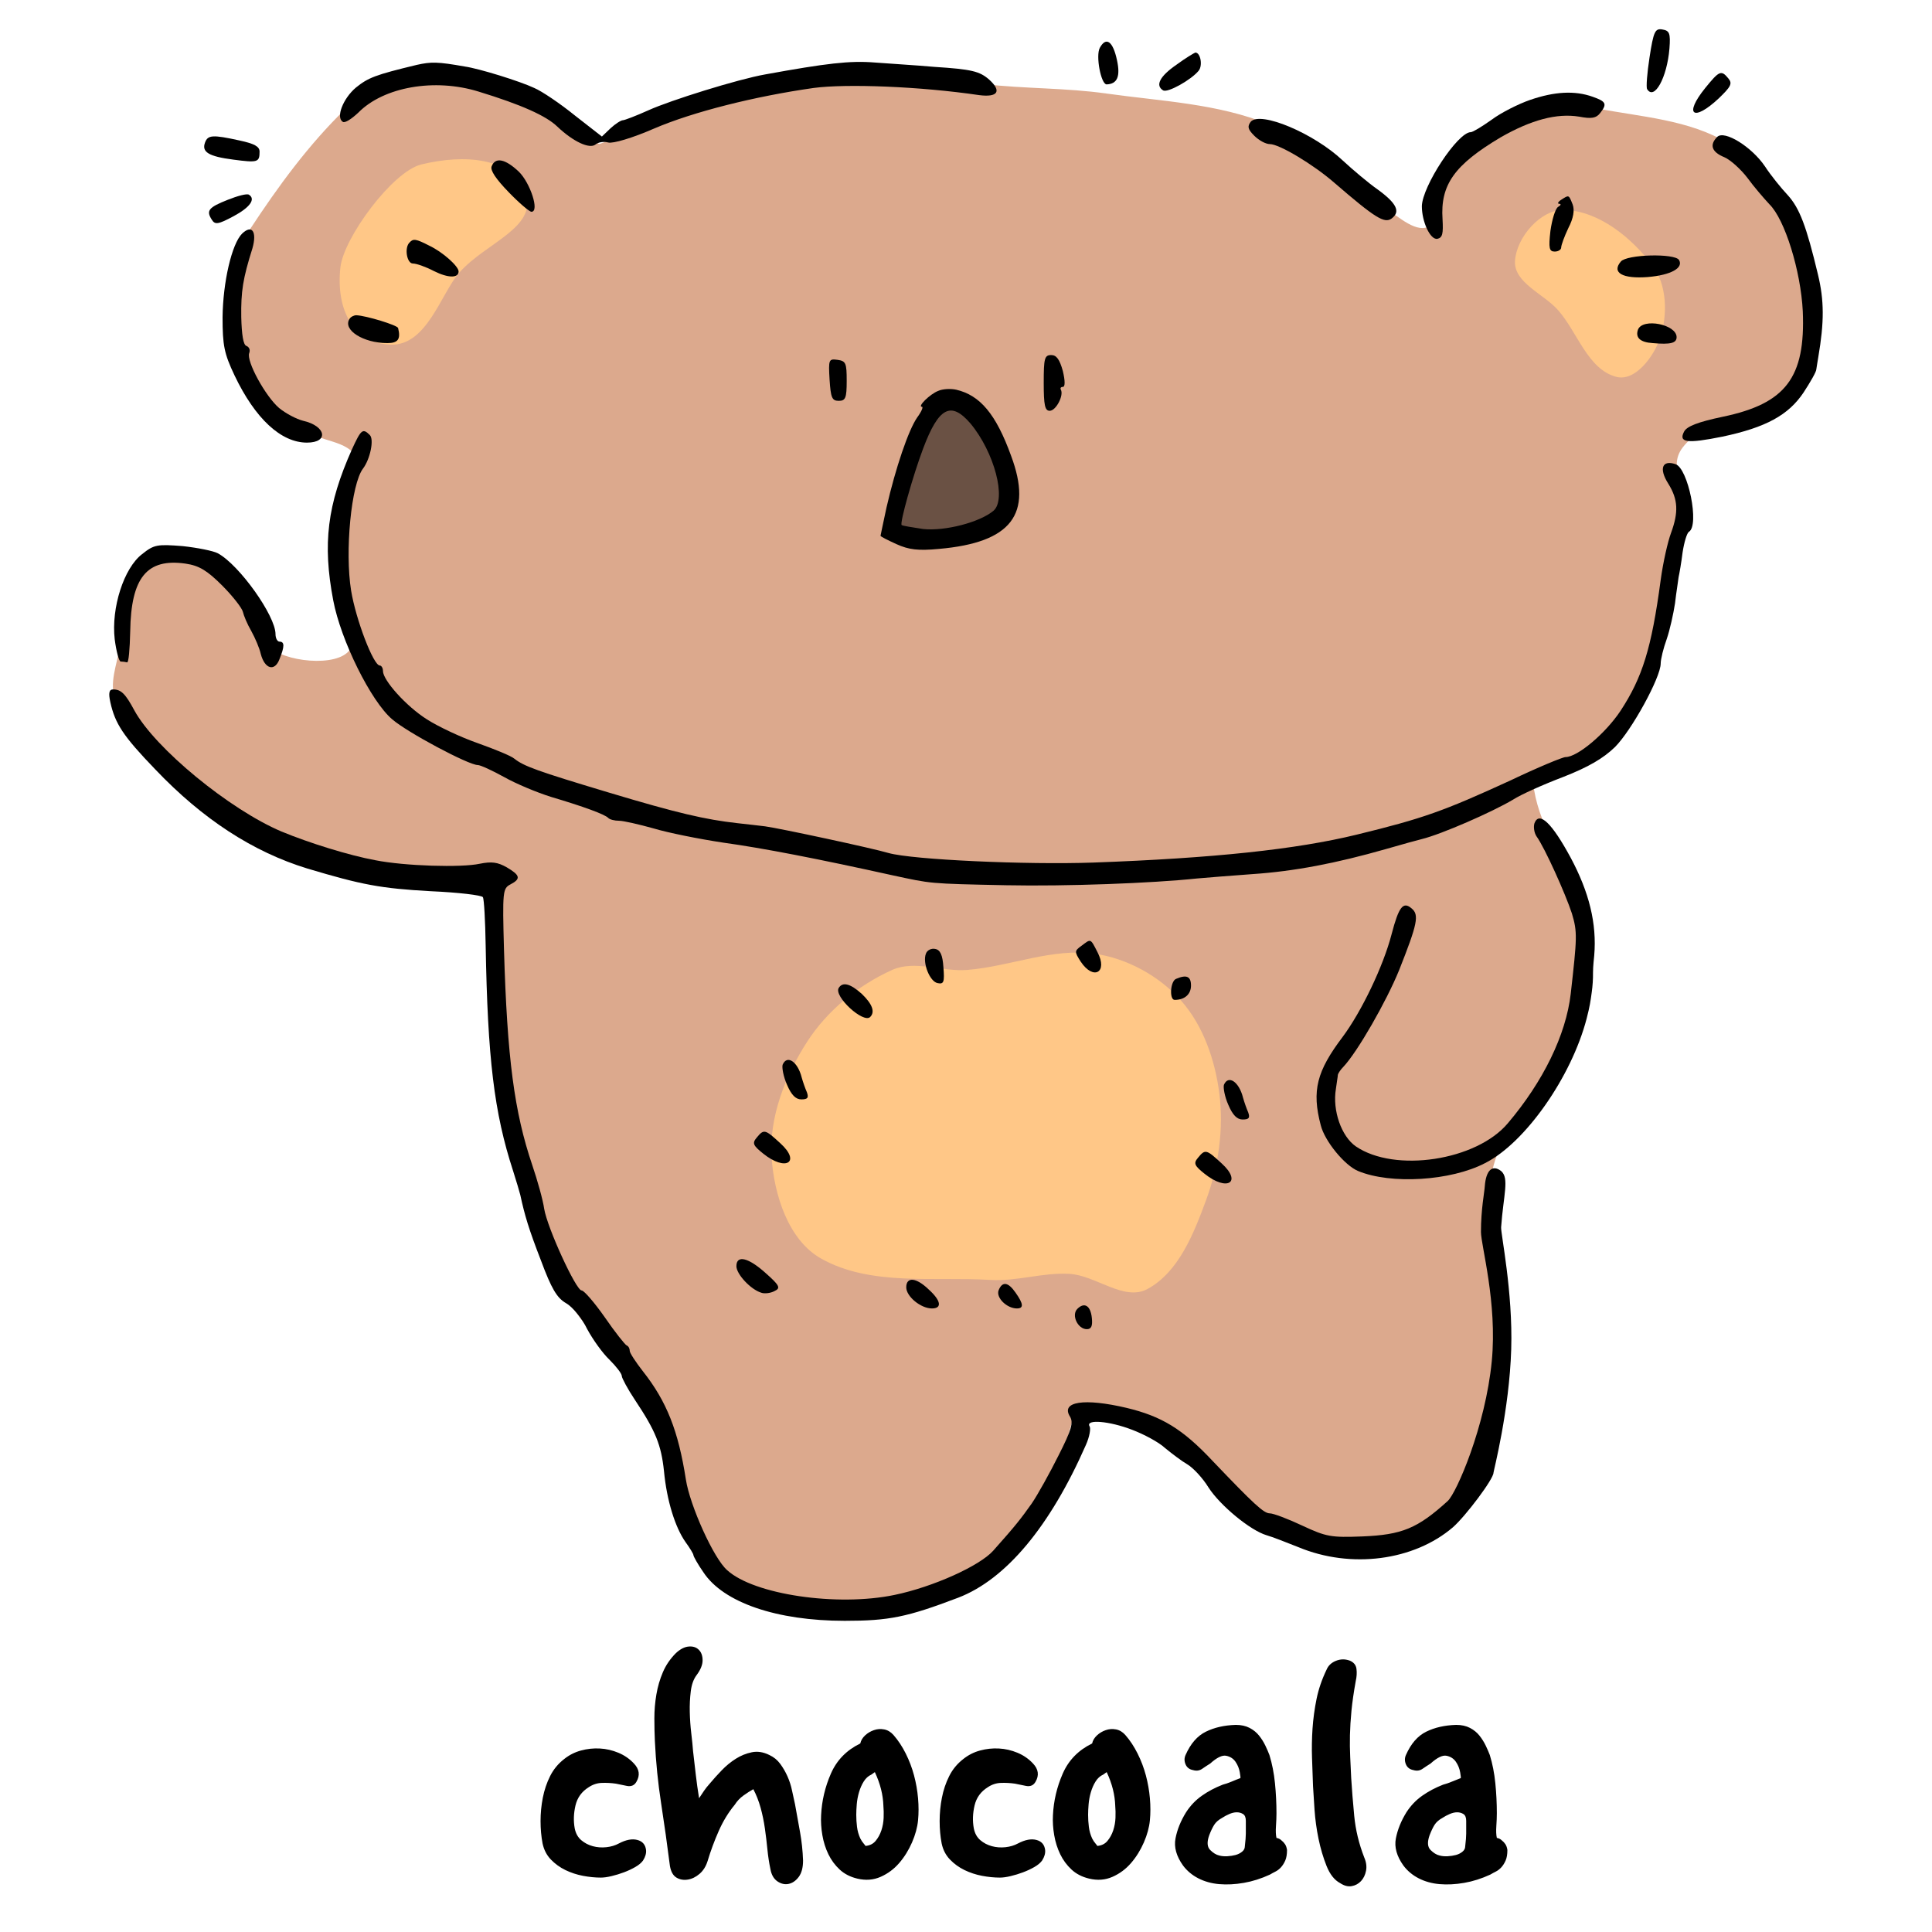 <?xml version="1.0"?>
<svg version="1.1" xmlns="http://www.w3.org/2000/svg" xmlns:xlink="http://www.w3.org/1999/xlink" width="100" height="100">
    <desc iVinci="yes" version="4.6" gridStep="20" showGrid="no" snapToGrid="no" codePlatform="0"/>
    <g id="Layer1" name="Layer 2" opacity="1">
        <g id="Shape1">
            <desc shapeID="1" type="0" basicInfo-basicType="0" basicInfo-roundedRectRadius="12" basicInfo-polygonSides="6" basicInfo-starPoints="5" bounding="rect(-214.149,-193.332,428.298,386.663)" text="" font-familyName="Helvetica" font-pixelSize="20" font-bold="0" font-underline="0" font-alignment="1" strokeStyle="0" markerStart="0" markerEnd="0" shadowEnabled="0" shadowOffsetX="0" shadowOffsetY="2" shadowBlur="4" shadowOpacity="160" blurEnabled="0" blurRadius="4" transform="matrix(0.206,0,0,0.206,49.963,43.346)" pers-center="0,0" pers-size="0,0" pers-start="0,0" pers-end="0,0" locked="0" mesh="" flag=""/>
            <path id="shapePath1" d="M5.992,36.263 C5.613,35.407 6.061,34.388 6.204,33.463 C6.415,32.092 6.235,30.51 7.052,29.39 C7.576,28.672 8.752,28.716 9.64,28.753 C10.507,28.79 11.509,28.967 12.101,29.602 C13.157,30.736 12.923,32.94 14.264,33.717 C15.425,34.39 18.252,34.508 18.252,33.166 C18.252,32.683 17.606,28.507 17.658,26.166 C17.677,25.303 18.843,24.48 18.464,23.705 C18.014,22.785 16.574,22.871 15.749,22.263 C14.55,21.379 13.074,20.608 12.437,19.262 C11.754,17.817 11.96,16.076 12.069,14.482 C12.132,13.564 12.437,12.632 12.942,11.863 C14.39,9.656 15.967,7.497 17.86,5.658 C18.671,4.871 19.792,4.398 20.893,4.142 C22.087,3.864 23.405,3.715 24.569,4.096 C26.868,4.848 30.082,6.808 31.003,7.451 C31.003,7.541 36.118,5.268 38.797,4.561 C41.112,3.95 43.51,3.557 45.904,3.516 C47.599,3.487 49.236,4.156 50.92,4.352 C53.026,4.597 55.162,4.543 57.261,4.84 C60.093,5.24 63.045,5.356 65.691,6.442 C67.969,7.377 69.595,9.457 71.683,10.762 C72.4,11.21 73.362,12.155 74.052,11.668 C75.036,10.973 74.421,9.14 75.237,8.254 C76.415,6.973 78.057,6.124 79.696,5.536 C80.614,5.207 81.664,5.421 82.622,5.606 C84.934,6.052 87.44,6.191 89.45,7.418 C91.197,8.484 92.576,10.263 93.352,12.155 C94.131,14.054 94.234,16.261 93.91,18.287 C93.719,19.476 92.923,20.665 91.889,21.283 C90.167,22.313 88.313,21.57 87.093,23.164 C86.236,24.284 87.441,25.522 87.569,26.927 C87.621,27.491 86.745,27.774 86.594,28.32 C86.014,30.414 86.151,32.688 85.409,34.73 C84.804,36.396 83.954,38.09 82.622,39.259 C81.545,40.204 79.269,40.104 79.403,40.882 C79.765,42.981 80.948,44.331 81.577,46.366 C82.065,47.944 82.158,49.689 81.856,51.313 C81.469,53.395 80.522,55.35 79.556,57.235 C79.021,58.281 77.756,58.903 77.397,60.022 C76.906,61.55 77.013,63.228 77.118,64.83 C77.223,66.434 78.074,67.96 78.024,69.568 C77.956,71.721 77.557,73.903 76.769,75.908 C76.248,77.235 75.403,78.571 74.192,79.322 C72.922,80.109 71.292,80.334 69.802,80.228 C67.94,80.095 66.065,79.538 64.437,78.625 C63.119,77.886 62.39,76.391 61.232,75.42 C60.22,74.572 59.173,73.705 57.957,73.191 C57.294,72.91 56.26,72.569 55.797,73.121 C54.934,74.154 55.449,75.871 54.752,77.023 C53.62,78.895 52.295,80.811 50.442,81.975 C48.877,82.957 46.864,82.986 45.022,83.133 C43.382,83.264 41.718,83.087 40.099,82.802 C38.952,82.6 37.579,82.54 36.789,81.685 C35.743,80.552 35.569,78.848 35.092,77.382 C34.657,76.043 34.752,74.512 34.058,73.286 C32.646,70.792 30.166,68.983 28.886,66.418 C27.583,63.807 26.954,60.884 26.437,58.012 C25.861,54.81 25.801,51.535 25.623,48.287 C25.572,47.344 26.622,45.823 25.752,45.459 C23.284,44.426 20.296,45.778 17.74,44.988 C14.663,44.037 11.844,42.281 9.258,40.361 C7.855,39.319 6.699,37.86 5.992,36.263 Z" style="stroke:none;fill-rule:evenodd;fill:#dca98d;fill-opacity:1;"/>
        </g>
        <g id="Shape2">
            <desc shapeID="2" type="0" basicInfo-basicType="0" basicInfo-roundedRectRadius="12" basicInfo-polygonSides="6" basicInfo-starPoints="5" bounding="rect(-15.739,-18.084,31.478,36.168)" text="" font-familyName="Helvetica" font-pixelSize="20" font-bold="0" font-underline="0" font-alignment="1" strokeStyle="0" markerStart="0" markerEnd="0" shadowEnabled="0" shadowOffsetX="0" shadowOffsetY="2" shadowBlur="4" shadowOpacity="160" blurEnabled="0" blurRadius="4" transform="matrix(0.206,0,0,0.206,49.31,24.332)" pers-center="0,0" pers-size="0,0" pers-start="0,0" pers-end="0,0" locked="0" mesh="" flag=""/>
            <path id="shapePath2" d="M46.068,27.426 C46.068,27.426 46.514,25.01 46.514,25.01 C46.514,25.01 48.186,20.959 48.186,20.959 C48.186,20.959 49.58,20.606 49.58,20.606 C49.58,20.606 51.141,21.944 51.141,21.944 C51.141,21.944 52.553,25.698 52.553,25.698 C52.553,25.698 51.624,27.407 51.624,27.407 C51.624,27.407 48.372,28.058 48.372,28.058 C48.372,28.058 46.068,27.426 46.068,27.426 Z" style="stroke:none;fill-rule:evenodd;fill:#6a5144;fill-opacity:1;"/>
        </g>
        <g id="Shape3">
            <desc shapeID="3" type="0" basicInfo-basicType="0" basicInfo-roundedRectRadius="12" basicInfo-polygonSides="6" basicInfo-starPoints="5" bounding="rect(-23.576,-23.298,47.151,46.595)" text="" font-familyName="Helvetica" font-pixelSize="20" font-bold="0" font-underline="0" font-alignment="1" strokeStyle="0" markerStart="0" markerEnd="0" shadowEnabled="0" shadowOffsetX="0" shadowOffsetY="2" shadowBlur="4" shadowOpacity="160" blurEnabled="0" blurRadius="4" transform="matrix(0.206,0,0,0.206,22.438,13.041)" pers-center="0,0" pers-size="0,0" pers-start="0,0" pers-end="0,0" locked="0" mesh="" flag=""/>
            <path id="shapePath3" d="M20.226,17.84 C22.109,17.896 22.83,15.168 23.788,14.094 C25.156,12.56 27.823,11.773 27.203,10.018 C26.533,8.123 24.011,7.972 21.805,8.513 C20.311,8.879 17.789,12.308 17.619,13.837 C17.375,16.035 18.298,17.782 20.226,17.84 Z" style="stroke:none;fill-rule:evenodd;fill:#ffc787;fill-opacity:1;"/>
        </g>
        <g id="Shape4">
            <desc shapeID="4" type="0" basicInfo-basicType="0" basicInfo-roundedRectRadius="12" basicInfo-polygonSides="6" basicInfo-starPoints="5" bounding="rect(-18.844,-21.052,37.689,42.105)" text="" font-familyName="Helvetica" font-pixelSize="20" font-bold="0" font-underline="0" font-alignment="1" strokeStyle="0" markerStart="0" markerEnd="0" shadowEnabled="0" shadowOffsetX="0" shadowOffsetY="2" shadowBlur="4" shadowOpacity="160" blurEnabled="0" blurRadius="4" transform="matrix(0.206,0,0,0.206,82.296,15.201)" pers-center="0,0" pers-size="0,0" pers-start="0,0" pers-end="0,0" locked="0" mesh="" flag=""/>
            <path id="shapePath4" d="M80.656,16.065 C79.91,15.211 78.346,14.637 78.416,13.505 C78.491,12.281 79.751,10.823 80.976,10.865 C82.773,10.925 84.456,12.308 85.536,13.745 C86.285,14.742 86.323,16.279 85.936,17.465 C85.62,18.435 84.642,19.767 83.656,19.505 C82.185,19.115 81.657,17.211 80.656,16.065 Z" style="stroke:none;fill-rule:evenodd;fill:#ffc787;fill-opacity:1;"/>
        </g>
        <g id="Shape5">
            <desc shapeID="5" type="0" basicInfo-basicType="0" basicInfo-roundedRectRadius="12" basicInfo-polygonSides="6" basicInfo-starPoints="5" bounding="rect(-56.478,-42.697,112.956,85.394)" text="" font-familyName="Helvetica" font-pixelSize="20" font-bold="0" font-underline="0" font-alignment="1" strokeStyle="0" markerStart="0" markerEnd="0" shadowEnabled="0" shadowOffsetX="0" shadowOffsetY="2" shadowBlur="4" shadowOpacity="160" blurEnabled="0" blurRadius="4" transform="matrix(0.206,0,0,0.206,51.559,58.1)" pers-center="0,0" pers-size="0,0" pers-start="0,0" pers-end="0,0" locked="0" mesh="" flag=""/>
            <path id="shapePath5" d="M39.938,59.904 C39.801,57.824 40.645,55.68 41.773,53.927 C42.813,52.31 44.424,50.992 46.177,50.204 C47.357,49.674 48.768,50.307 50.057,50.204 C52.27,50.027 54.466,49.053 56.664,49.365 C58.336,49.603 59.997,50.516 61.12,51.777 C62.278,53.076 62.894,54.875 63.113,56.601 C63.346,58.435 63.07,60.371 62.431,62.106 C61.795,63.835 61.011,65.844 59.39,66.72 C58.184,67.373 56.722,66.013 55.353,65.934 C53.988,65.855 52.628,66.332 51.263,66.249 C48.327,66.069 45.073,66.585 42.507,65.147 C40.809,64.196 40.065,61.846 39.938,59.904 Z" style="stroke:none;fill-rule:evenodd;fill:#ffc787;fill-opacity:1;"/>
        </g>
        <g id="Shape6">
            <desc shapeID="6" type="0" basicInfo-basicType="0" basicInfo-roundedRectRadius="12" basicInfo-polygonSides="6" basicInfo-starPoints="5" bounding="rect(-2.909,-7.908,5.819,15.815)" text="" font-familyName="" font-pixelSize="20" font-bold="0" font-underline="0" font-alignment="1" strokeStyle="0" markerStart="0" markerEnd="0" shadowEnabled="0" shadowOffsetX="0" shadowOffsetY="2" shadowBlur="4" shadowOpacity="160" blurEnabled="0" blurRadius="4" transform="matrix(0.206,0,0,0.206,85.831,3.143)" pers-center="0,0" pers-size="0,0" pers-start="0,0" pers-end="0,0" locked="0" mesh="" flag=""/>
            <path id="shapePath6" d="M85.38,2.967 C85.256,3.77 85.194,4.533 85.256,4.615 C85.627,5.213 86.286,4.018 86.41,2.514 C86.472,1.71 86.41,1.587 86.039,1.525 C85.668,1.463 85.586,1.628 85.38,2.967 Z" style="stroke:none;fill-rule:nonzero;fill:#000000;fill-opacity:1;"/>
        </g>
        <g id="Shape7">
            <desc shapeID="7" type="0" basicInfo-basicType="0" basicInfo-roundedRectRadius="12" basicInfo-polygonSides="6" basicInfo-starPoints="5" bounding="rect(-2.525,-5.368,5.049,10.736)" text="" font-familyName="" font-pixelSize="20" font-bold="0" font-underline="0" font-alignment="1" strokeStyle="0" markerStart="0" markerEnd="0" shadowEnabled="0" shadowOffsetX="0" shadowOffsetY="2" shadowBlur="4" shadowOpacity="160" blurEnabled="0" blurRadius="4" transform="matrix(0.206,0,0,0.206,57.366,3.262)" pers-center="0,0" pers-size="0,0" pers-start="0,0" pers-end="0,0" locked="0" mesh="" flag=""/>
            <path id="shapePath7" d="M56.928,2.472 C56.701,2.884 56.989,4.368 57.278,4.368 C57.834,4.347 57.999,3.956 57.814,3.111 C57.608,2.143 57.257,1.875 56.928,2.472 Z" style="stroke:none;fill-rule:nonzero;fill:#000000;fill-opacity:1;"/>
        </g>
        <g id="Shape8">
            <desc shapeID="8" type="0" basicInfo-basicType="0" basicInfo-roundedRectRadius="12" basicInfo-polygonSides="6" basicInfo-starPoints="5" bounding="rect(-5.221,-4.798,10.441,9.596)" text="" font-familyName="" font-pixelSize="20" font-bold="0" font-underline="0" font-alignment="1" strokeStyle="0" markerStart="0" markerEnd="0" shadowEnabled="0" shadowOffsetX="0" shadowOffsetY="2" shadowBlur="4" shadowOpacity="160" blurEnabled="0" blurRadius="4" transform="matrix(0.206,0,0,0.206,61.08,3.708)" pers-center="0,0" pers-size="0,0" pers-start="0,0" pers-end="0,0" locked="0" mesh="" flag=""/>
            <path id="shapePath8" d="M60.883,3.358 C60.018,3.956 59.791,4.43 60.203,4.677 C60.43,4.821 61.646,4.141 62.037,3.667 C62.264,3.4 62.14,2.72 61.872,2.72 C61.81,2.74 61.357,3.008 60.883,3.358 Z" style="stroke:none;fill-rule:nonzero;fill:#000000;fill-opacity:1;"/>
        </g>
        <g id="Shape9">
            <desc shapeID="9" type="0" basicInfo-basicType="0" basicInfo-roundedRectRadius="12" basicInfo-polygonSides="6" basicInfo-starPoints="5" bounding="rect(-82.477,-10.553,164.953,21.107)" text="" font-familyName="" font-pixelSize="20" font-bold="0" font-underline="0" font-alignment="1" strokeStyle="0" markerStart="0" markerEnd="0" shadowEnabled="0" shadowOffsetX="0" shadowOffsetY="2" shadowBlur="4" shadowOpacity="160" blurEnabled="0" blurRadius="4" transform="matrix(0.206,0,0,0.206,34.591,5.378)" pers-center="0,0" pers-size="0,0" pers-start="0,0" pers-end="0,0" locked="0" mesh="" flag=""/>
            <path id="shapePath9" d="M21.574,3.358 C19.431,3.873 19.06,4.018 18.422,4.533 C17.762,5.089 17.371,6.078 17.742,6.304 C17.845,6.387 18.195,6.16 18.545,5.831 C19.864,4.491 22.501,4.038 24.767,4.739 C26.992,5.419 28.27,5.995 28.846,6.552 C29.671,7.335 30.515,7.726 30.824,7.479 C30.968,7.355 31.257,7.314 31.484,7.376 C31.731,7.438 32.72,7.149 33.853,6.655 C35.872,5.789 39.065,4.986 42.114,4.553 C43.804,4.327 47.615,4.471 50.685,4.924 C51.653,5.048 51.859,4.718 51.2,4.121 C50.706,3.688 50.294,3.585 48.357,3.461 C47.45,3.379 46.07,3.297 45.267,3.235 C43.989,3.132 42.774,3.276 39.601,3.853 C38.2,4.1 34.698,5.192 33.565,5.707 C32.926,5.995 32.328,6.222 32.246,6.222 C32.143,6.222 31.855,6.407 31.607,6.634 L31.154,7.067 L29.753,5.975 C28.991,5.357 28.043,4.718 27.652,4.553 C26.91,4.203 24.788,3.544 24.046,3.441 C22.645,3.193 22.316,3.193 21.574,3.358 Z" style="stroke:none;fill-rule:nonzero;fill:#000000;fill-opacity:1;"/>
        </g>
        <g id="Shape10">
            <desc shapeID="10" type="0" basicInfo-basicType="0" basicInfo-roundedRectRadius="12" basicInfo-polygonSides="6" basicInfo-starPoints="5" bounding="rect(-4.682,-4.992,9.365,9.984)" text="" font-familyName="" font-pixelSize="20" font-bold="0" font-underline="0" font-alignment="1" strokeStyle="0" markerStart="0" markerEnd="0" shadowEnabled="0" shadowOffsetX="0" shadowOffsetY="2" shadowBlur="4" shadowOpacity="160" blurEnabled="0" blurRadius="4" transform="matrix(0.206,0,0,0.206,88.605,4.81)" pers-center="0,0" pers-size="0,0" pers-start="0,0" pers-end="0,0" locked="0" mesh="" flag=""/>
            <path id="shapePath10" d="M88.264,4.553 C87.131,5.954 87.646,6.325 88.965,5.089 C89.583,4.491 89.686,4.327 89.459,4.059 C89.088,3.606 88.985,3.667 88.264,4.553 Z" style="stroke:none;fill-rule:nonzero;fill:#000000;fill-opacity:1;"/>
        </g>
        <g id="Shape11">
            <desc shapeID="11" type="0" basicInfo-basicType="0" basicInfo-roundedRectRadius="12" basicInfo-polygonSides="6" basicInfo-starPoints="5" bounding="rect(-22.944,-18.366,45.889,36.732)" text="" font-familyName="" font-pixelSize="20" font-bold="0" font-underline="0" font-alignment="1" strokeStyle="0" markerStart="0" markerEnd="0" shadowEnabled="0" shadowOffsetX="0" shadowOffsetY="2" shadowBlur="4" shadowOpacity="160" blurEnabled="0" blurRadius="4" transform="matrix(0.206,0,0,0.206,78.322,8.581)" pers-center="0,0" pers-size="0,0" pers-start="0,0" pers-end="0,0" locked="0" mesh="" flag=""/>
            <path id="shapePath11" d="M79.199,5.171 C78.601,5.377 77.695,5.831 77.201,6.201 C76.706,6.552 76.232,6.84 76.129,6.84 C75.449,6.84 73.616,9.642 73.595,10.672 C73.595,11.476 74.028,12.423 74.398,12.362 C74.666,12.3 74.707,12.094 74.666,11.352 C74.543,9.56 75.284,8.53 77.674,7.108 C79.261,6.201 80.579,5.851 81.733,6.037 C82.372,6.16 82.619,6.119 82.825,5.851 C83.196,5.377 83.134,5.254 82.433,5.007 C81.506,4.677 80.456,4.739 79.199,5.171 Z" style="stroke:none;fill-rule:nonzero;fill:#000000;fill-opacity:1;"/>
        </g>
        <g id="Shape12">
            <desc shapeID="12" type="0" basicInfo-basicType="0" basicInfo-roundedRectRadius="12" basicInfo-polygonSides="6" basicInfo-starPoints="5" bounding="rect(-18.558,-12.723,37.115,25.447)" text="" font-familyName="" font-pixelSize="20" font-bold="0" font-underline="0" font-alignment="1" strokeStyle="0" markerStart="0" markerEnd="0" shadowEnabled="0" shadowOffsetX="0" shadowOffsetY="2" shadowBlur="4" shadowOpacity="160" blurEnabled="0" blurRadius="4" transform="matrix(0.206,0,0,0.206,68.449,8.776)" pers-center="0,0" pers-size="0,0" pers-start="0,0" pers-end="0,0" locked="0" mesh="" flag=""/>
            <path id="shapePath12" d="M64.736,6.304 C64.551,6.552 64.592,6.696 64.921,7.026 C65.169,7.273 65.519,7.458 65.725,7.458 C66.219,7.458 67.971,8.509 69.062,9.457 C71.185,11.29 71.658,11.579 72.029,11.311 C72.503,10.961 72.297,10.528 71.308,9.807 C70.834,9.477 70.031,8.797 69.495,8.303 C68.012,6.902 65.23,5.728 64.736,6.304 Z" style="stroke:none;fill-rule:nonzero;fill:#000000;fill-opacity:1;"/>
        </g>
        <g id="Shape13">
            <desc shapeID="13" type="0" basicInfo-basicType="0" basicInfo-roundedRectRadius="12" basicInfo-polygonSides="6" basicInfo-starPoints="5" bounding="rect(-17.623,-38.423,35.247,76.846)" text="" font-familyName="" font-pixelSize="20" font-bold="0" font-underline="0" font-alignment="1" strokeStyle="0" markerStart="0" markerEnd="0" shadowEnabled="0" shadowOffsetX="0" shadowOffsetY="2" shadowBlur="4" shadowOpacity="160" blurEnabled="0" blurRadius="4" transform="matrix(0.206,0,0,0.206,90.713,14.917)" pers-center="0,0" pers-size="0,0" pers-start="0,0" pers-end="0,0" locked="0" mesh="" flag=""/>
            <path id="shapePath13" d="M88.882,7.087 C88.47,7.499 88.594,7.87 89.253,8.138 C89.583,8.282 90.118,8.777 90.448,9.209 C90.778,9.663 91.293,10.26 91.581,10.569 C92.385,11.352 93.209,14.03 93.312,16.111 C93.456,19.552 92.426,20.891 89.171,21.571 C87.893,21.839 87.316,22.065 87.172,22.333 C86.863,22.91 87.316,22.972 89.15,22.601 C91.395,22.127 92.57,21.488 93.353,20.314 C93.703,19.779 94.012,19.243 94.012,19.119 C94.033,18.996 94.074,18.707 94.115,18.48 C94.424,16.668 94.424,15.555 94.094,14.195 C93.497,11.702 93.147,10.775 92.529,10.095 C92.199,9.745 91.663,9.086 91.354,8.612 C90.674,7.602 89.253,6.717 88.882,7.087 Z" style="stroke:none;fill-rule:nonzero;fill:#000000;fill-opacity:1;"/>
        </g>
        <g id="Shape14">
            <desc shapeID="14" type="0" basicInfo-basicType="0" basicInfo-roundedRectRadius="12" basicInfo-polygonSides="6" basicInfo-starPoints="5" bounding="rect(-6.959,-3.136,13.918,6.272)" text="" font-familyName="" font-pixelSize="20" font-bold="0" font-underline="0" font-alignment="1" strokeStyle="0" markerStart="0" markerEnd="0" shadowEnabled="0" shadowOffsetX="0" shadowOffsetY="2" shadowBlur="4" shadowOpacity="160" blurEnabled="0" blurRadius="4" transform="matrix(0.206,0,0,0.206,12.002,7.706)" pers-center="0,0" pers-size="0,0" pers-start="0,0" pers-end="0,0" locked="0" mesh="" flag=""/>
            <path id="shapePath14" d="M10.613,7.376 C10.428,7.87 10.799,8.097 12.076,8.262 C13.333,8.427 13.436,8.406 13.436,7.85 C13.436,7.582 13.168,7.438 12.406,7.273 C11.005,6.964 10.758,6.984 10.613,7.376 Z" style="stroke:none;fill-rule:nonzero;fill:#000000;fill-opacity:1;"/>
        </g>
        <g id="Shape15">
            <desc shapeID="15" type="0" basicInfo-basicType="0" basicInfo-roundedRectRadius="12" basicInfo-polygonSides="6" basicInfo-starPoints="5" bounding="rect(-5.43,-6.452,10.859,12.904)" text="" font-familyName="" font-pixelSize="20" font-bold="0" font-underline="0" font-alignment="1" strokeStyle="0" markerStart="0" markerEnd="0" shadowEnabled="0" shadowOffsetX="0" shadowOffsetY="2" shadowBlur="4" shadowOpacity="160" blurEnabled="0" blurRadius="4" transform="matrix(0.206,0,0,0.206,26.553,9.631)" pers-center="0,0" pers-size="0,0" pers-start="0,0" pers-end="0,0" locked="0" mesh="" flag=""/>
            <path id="shapePath15" d="M25.447,8.612 C25.365,8.818 25.674,9.271 26.333,9.951 C26.869,10.507 27.404,10.961 27.507,10.961 C27.94,10.961 27.445,9.457 26.848,8.88 C26.148,8.22 25.633,8.117 25.447,8.612 Z" style="stroke:none;fill-rule:nonzero;fill:#000000;fill-opacity:1;"/>
        </g>
        <g id="Shape16">
            <desc shapeID="16" type="0" basicInfo-basicType="0" basicInfo-roundedRectRadius="12" basicInfo-polygonSides="6" basicInfo-starPoints="5" bounding="rect(-5.378,-3.615,10.756,7.23)" text="" font-familyName="" font-pixelSize="20" font-bold="0" font-underline="0" font-alignment="1" strokeStyle="0" markerStart="0" markerEnd="0" shadowEnabled="0" shadowOffsetX="0" shadowOffsetY="2" shadowBlur="4" shadowOpacity="160" blurEnabled="0" blurRadius="4" transform="matrix(0.206,0,0,0.206,11.926,10.804)" pers-center="0,0" pers-size="0,0" pers-start="0,0" pers-end="0,0" locked="0" mesh="" flag=""/>
            <path id="shapePath16" d="M11.788,10.342 C10.799,10.734 10.655,10.899 10.964,11.373 C11.128,11.64 11.293,11.62 12.097,11.187 C12.941,10.734 13.25,10.301 12.88,10.075 C12.777,10.013 12.303,10.136 11.788,10.342 Z" style="stroke:none;fill-rule:nonzero;fill:#000000;fill-opacity:1;"/>
        </g>
        <g id="Shape17">
            <desc shapeID="17" type="0" basicInfo-basicType="0" basicInfo-roundedRectRadius="12" basicInfo-polygonSides="6" basicInfo-starPoints="5" bounding="rect(-3.039,-6.931,6.077,13.861)" text="" font-familyName="" font-pixelSize="20" font-bold="0" font-underline="0" font-alignment="1" strokeStyle="0" markerStart="0" markerEnd="0" shadowEnabled="0" shadowOffsetX="0" shadowOffsetY="2" shadowBlur="4" shadowOpacity="160" blurEnabled="0" blurRadius="4" transform="matrix(0.206,0,0,0.206,80.825,11.593)" pers-center="0,0" pers-size="0,0" pers-start="0,0" pers-end="0,0" locked="0" mesh="" flag=""/>
            <path id="shapePath17" d="M80.806,10.342 C80.641,10.446 80.6,10.549 80.703,10.549 C80.826,10.549 80.785,10.631 80.641,10.713 C80.497,10.816 80.332,11.373 80.25,11.95 C80.147,12.856 80.188,13.021 80.476,13.021 C80.662,13.021 80.806,12.918 80.806,12.815 C80.806,12.691 80.971,12.238 81.177,11.805 C81.445,11.29 81.506,10.878 81.403,10.59 C81.197,10.075 81.218,10.075 80.806,10.342 Z" style="stroke:none;fill-rule:nonzero;fill:#000000;fill-opacity:1;"/>
        </g>
        <g id="Shape18">
            <desc shapeID="18" type="0" basicInfo-basicType="0" basicInfo-roundedRectRadius="12" basicInfo-polygonSides="6" basicInfo-starPoints="5" bounding="rect(-12.501,-26.776,25.002,53.553)" text="" font-familyName="" font-pixelSize="20" font-bold="0" font-underline="0" font-alignment="1" strokeStyle="0" markerStart="0" markerEnd="0" shadowEnabled="0" shadowOffsetX="0" shadowOffsetY="2" shadowBlur="4" shadowOpacity="160" blurEnabled="0" blurRadius="4" transform="matrix(0.206,0,0,0.206,14.095,17.393)" pers-center="0,0" pers-size="0,0" pers-start="0,0" pers-end="0,0" locked="0" mesh="" flag=""/>
            <path id="shapePath18" d="M12.529,12.094 C11.994,12.629 11.54,14.607 11.52,16.42 C11.52,17.883 11.602,18.295 12.138,19.428 C13.209,21.674 14.548,22.91 15.888,22.91 C17.041,22.91 16.877,22.045 15.681,21.777 C15.352,21.695 14.796,21.406 14.445,21.118 C13.745,20.52 12.735,18.686 12.9,18.274 C12.962,18.11 12.9,17.965 12.756,17.904 C12.591,17.862 12.509,17.306 12.488,16.42 C12.468,15.081 12.571,14.422 13.065,12.856 C13.312,11.991 13.044,11.599 12.529,12.094 Z" style="stroke:none;fill-rule:nonzero;fill:#000000;fill-opacity:1;"/>
        </g>
        <g id="Shape19">
            <desc shapeID="19" type="0" basicInfo-basicType="0" basicInfo-roundedRectRadius="12" basicInfo-polygonSides="6" basicInfo-starPoints="5" bounding="rect(-6.529,-4.602,13.058,9.204)" text="" font-familyName="" font-pixelSize="20" font-bold="0" font-underline="0" font-alignment="1" strokeStyle="0" markerStart="0" markerEnd="0" shadowEnabled="0" shadowOffsetX="0" shadowOffsetY="2" shadowBlur="4" shadowOpacity="160" blurEnabled="0" blurRadius="4" transform="matrix(0.206,0,0,0.206,22.392,13.363)" pers-center="0,0" pers-size="0,0" pers-start="0,0" pers-end="0,0" locked="0" mesh="" flag=""/>
            <path id="shapePath19" d="M21.203,12.547 C20.915,12.815 21.059,13.639 21.368,13.639 C21.553,13.639 22.027,13.804 22.46,14.03 C23.201,14.401 23.737,14.401 23.737,14.051 C23.737,13.783 22.913,13.041 22.212,12.712 C21.533,12.362 21.388,12.341 21.203,12.547 Z" style="stroke:none;fill-rule:nonzero;fill:#000000;fill-opacity:1;"/>
        </g>
        <g id="Shape20">
            <desc shapeID="20" type="0" basicInfo-basicType="0" basicInfo-roundedRectRadius="12" basicInfo-polygonSides="6" basicInfo-starPoints="5" bounding="rect(-7.851,-2.758,15.702,5.516)" text="" font-familyName="" font-pixelSize="20" font-bold="0" font-underline="0" font-alignment="1" strokeStyle="0" markerStart="0" markerEnd="0" shadowEnabled="0" shadowOffsetX="0" shadowOffsetY="2" shadowBlur="4" shadowOpacity="160" blurEnabled="0" blurRadius="4" transform="matrix(0.206,0,0,0.206,85.338,13.79)" pers-center="0,0" pers-size="0,0" pers-start="0,0" pers-end="0,0" locked="0" mesh="" flag=""/>
            <path id="shapePath20" d="M83.896,13.536 C83.402,14.113 83.979,14.442 85.297,14.339 C86.492,14.236 87.151,13.866 86.904,13.454 C86.678,13.103 84.205,13.165 83.896,13.536 Z" style="stroke:none;fill-rule:nonzero;fill:#000000;fill-opacity:1;"/>
        </g>
        <g id="Shape21">
            <desc shapeID="21" type="0" basicInfo-basicType="0" basicInfo-roundedRectRadius="12" basicInfo-polygonSides="6" basicInfo-starPoints="5" bounding="rect(-6.405,-3.5,12.81,7)" text="" font-familyName="" font-pixelSize="20" font-bold="0" font-underline="0" font-alignment="1" strokeStyle="0" markerStart="0" markerEnd="0" shadowEnabled="0" shadowOffsetX="0" shadowOffsetY="2" shadowBlur="4" shadowOpacity="160" blurEnabled="0" blurRadius="4" transform="matrix(0.206,0,0,0.206,19.338,17.038)" pers-center="0,0" pers-size="0,0" pers-start="0,0" pers-end="0,0" locked="0" mesh="" flag=""/>
            <path id="shapePath21" d="M18.092,16.503 C17.721,17.079 18.813,17.759 20.049,17.759 C20.605,17.759 20.75,17.553 20.605,16.977 C20.564,16.832 18.957,16.338 18.442,16.317 C18.319,16.317 18.154,16.4 18.092,16.503 Z" style="stroke:none;fill-rule:nonzero;fill:#000000;fill-opacity:1;"/>
        </g>
        <g id="Shape22">
            <desc shapeID="22" type="0" basicInfo-basicType="0" basicInfo-roundedRectRadius="12" basicInfo-polygonSides="6" basicInfo-starPoints="5" bounding="rect(-4.946,-2.554,9.893,5.108)" text="" font-familyName="" font-pixelSize="20" font-bold="0" font-underline="0" font-alignment="1" strokeStyle="0" markerStart="0" markerEnd="0" shadowEnabled="0" shadowOffsetX="0" shadowOffsetY="2" shadowBlur="4" shadowOpacity="160" blurEnabled="0" blurRadius="4" transform="matrix(0.206,0,0,0.206,85.762,17.263)" pers-center="0,0" pers-size="0,0" pers-start="0,0" pers-end="0,0" locked="0" mesh="" flag=""/>
            <path id="shapePath22" d="M84.782,17.059 C84.638,17.471 84.885,17.718 85.544,17.759 C86.472,17.842 86.781,17.759 86.781,17.45 C86.781,16.791 85.029,16.441 84.782,17.059 Z" style="stroke:none;fill-rule:nonzero;fill:#000000;fill-opacity:1;"/>
        </g>
        <g id="Shape23">
            <desc shapeID="23" type="0" basicInfo-basicType="0" basicInfo-roundedRectRadius="12" basicInfo-polygonSides="6" basicInfo-starPoints="5" bounding="rect(-2.625,-7,5.25,14)" text="" font-familyName="" font-pixelSize="20" font-bold="0" font-underline="0" font-alignment="1" strokeStyle="0" markerStart="0" markerEnd="0" shadowEnabled="0" shadowOffsetX="0" shadowOffsetY="2" shadowBlur="4" shadowOpacity="160" blurEnabled="0" blurRadius="4" transform="matrix(0.206,0,0,0.206,54.563,19.82)" pers-center="0,0" pers-size="0,0" pers-start="0,0" pers-end="0,0" locked="0" mesh="" flag=""/>
            <path id="shapePath23" d="M54.023,19.82 C54.023,20.973 54.084,21.262 54.332,21.262 C54.661,21.262 55.073,20.458 54.909,20.17 C54.867,20.087 54.909,20.026 55.012,20.026 C55.135,20.026 55.135,19.717 55.012,19.202 C54.847,18.604 54.682,18.378 54.414,18.378 C54.064,18.378 54.023,18.542 54.023,19.82 Z" style="stroke:none;fill-rule:nonzero;fill:#000000;fill-opacity:1;"/>
        </g>
        <g id="Shape24">
            <desc shapeID="24" type="0" basicInfo-basicType="0" basicInfo-roundedRectRadius="12" basicInfo-polygonSides="6" basicInfo-starPoints="5" bounding="rect(-2.212,-5.194,4.423,10.388)" text="" font-familyName="" font-pixelSize="20" font-bold="0" font-underline="0" font-alignment="1" strokeStyle="0" markerStart="0" markerEnd="0" shadowEnabled="0" shadowOffsetX="0" shadowOffsetY="2" shadowBlur="4" shadowOpacity="160" blurEnabled="0" blurRadius="4" transform="matrix(0.206,0,0,0.206,43.369,19.677)" pers-center="0,0" pers-size="0,0" pers-start="0,0" pers-end="0,0" locked="0" mesh="" flag=""/>
            <path id="shapePath24" d="M42.939,19.655 C43,20.582 43.062,20.747 43.412,20.747 C43.763,20.747 43.825,20.603 43.825,19.717 C43.825,18.79 43.783,18.686 43.351,18.625 C42.897,18.563 42.877,18.604 42.939,19.655 Z" style="stroke:none;fill-rule:nonzero;fill:#000000;fill-opacity:1;"/>
        </g>
        <g id="Shape25">
            <desc shapeID="25" type="0" basicInfo-basicType="0" basicInfo-roundedRectRadius="12" basicInfo-polygonSides="6" basicInfo-starPoints="5" bounding="rect(-17.426,-20.197,34.852,40.395)" text="" font-familyName="" font-pixelSize="20" font-bold="0" font-underline="0" font-alignment="1" strokeStyle="0" markerStart="0" markerEnd="0" shadowEnabled="0" shadowOffsetX="0" shadowOffsetY="2" shadowBlur="4" shadowOpacity="160" blurEnabled="0" blurRadius="4" transform="matrix(0.206,0,0,0.206,49.166,24.296)" pers-center="0,0" pers-size="0,0" pers-start="0,0" pers-end="0,0" locked="0" mesh="" flag=""/>
            <path id="shapePath25" d="M48.563,20.232 C48.13,20.397 47.471,21.056 47.718,21.056 C47.801,21.056 47.698,21.303 47.471,21.612 C47.018,22.271 46.359,24.208 45.885,26.268 C45.72,27.051 45.576,27.71 45.576,27.731 C45.576,27.772 45.947,27.958 46.4,28.164 C47.038,28.452 47.512,28.514 48.604,28.411 C52.354,28.081 53.466,26.619 52.333,23.59 C51.55,21.427 50.726,20.458 49.49,20.17 C49.202,20.108 48.79,20.129 48.563,20.232 M50.232,21.921 C51.468,23.404 52.107,25.836 51.427,26.433 C50.726,27.03 48.913,27.504 47.78,27.381 C47.224,27.298 46.709,27.216 46.668,27.175 C46.565,27.072 47.245,24.641 47.78,23.219 C48.584,21.076 49.222,20.747 50.232,21.921 Z" style="stroke:none;fill-rule:nonzero;fill:#000000;fill-opacity:1;"/>
        </g>
        <g id="Shape26">
            <desc shapeID="26" type="0" basicInfo-basicType="0" basicInfo-roundedRectRadius="12" basicInfo-polygonSides="6" basicInfo-starPoints="5" bounding="rect(-171.513,-57.071,343.027,114.142)" text="" font-familyName="" font-pixelSize="20" font-bold="0" font-underline="0" font-alignment="1" strokeStyle="0" markerStart="0" markerEnd="0" shadowEnabled="0" shadowOffsetX="0" shadowOffsetY="2" shadowBlur="4" shadowOpacity="160" blurEnabled="0" blurRadius="4" transform="matrix(0.206,0,0,0.206,52.303,34.075)" pers-center="0,0" pers-size="0,0" pers-start="0,0" pers-end="0,0" locked="0" mesh="" flag=""/>
            <path id="shapePath26" d="M18.216,23.26 C16.938,26.124 16.691,28.143 17.247,31.069 C17.639,33.15 19.204,36.302 20.297,37.229 C21.079,37.909 24.252,39.598 24.726,39.598 C24.87,39.598 25.488,39.886 26.086,40.216 C26.704,40.566 27.796,41.02 28.517,41.246 C30.186,41.741 31.319,42.153 31.484,42.338 C31.566,42.421 31.813,42.482 32.04,42.482 C32.267,42.482 33.07,42.668 33.812,42.874 C34.553,43.1 36.202,43.43 37.438,43.615 C39.519,43.904 42.279,44.44 46.194,45.305 C48.213,45.738 48.027,45.738 52.086,45.82 C55.176,45.882 59.627,45.717 61.955,45.47 C62.408,45.429 63.706,45.325 64.839,45.243 C66.982,45.099 69.145,44.687 71.741,43.945 C72.585,43.698 73.43,43.471 73.595,43.43 C74.605,43.183 77.242,42.029 78.313,41.39 C78.725,41.123 79.879,40.608 80.909,40.216 C82.227,39.701 82.99,39.248 83.587,38.671 C84.453,37.806 85.957,35.066 85.957,34.344 C85.957,34.118 86.101,33.541 86.266,33.088 C86.43,32.614 86.616,31.769 86.698,31.233 C86.76,30.677 86.863,30.08 86.884,29.874 C86.925,29.688 87.028,29.111 87.09,28.596 C87.172,28.061 87.316,27.587 87.419,27.525 C87.976,27.195 87.378,24.229 86.719,24.023 C86.039,23.796 85.853,24.249 86.348,25.032 C86.863,25.856 86.884,26.515 86.492,27.587 C86.327,28.02 86.08,29.111 85.957,30.018 C85.483,33.562 85.009,35.066 83.876,36.796 C83.093,37.971 81.651,39.186 81.032,39.186 C80.888,39.186 79.59,39.722 78.169,40.401 C74.708,41.988 73.677,42.359 70.216,43.203 C67.085,43.966 62.82,44.419 56.598,44.646 C53.137,44.769 47.224,44.501 45.988,44.151 C45.164,43.904 40.363,42.874 39.601,42.771 C39.312,42.73 38.674,42.668 38.159,42.606 C36.511,42.421 35.068,42.091 31.504,41.02 C27.796,39.907 27.116,39.66 26.621,39.268 C26.457,39.124 25.591,38.774 24.726,38.465 C23.84,38.156 22.666,37.6 22.089,37.229 C21.018,36.549 19.823,35.21 19.823,34.736 C19.823,34.571 19.74,34.447 19.658,34.447 C19.328,34.447 18.422,32.078 18.174,30.574 C17.845,28.555 18.174,25.053 18.793,24.249 C19.163,23.755 19.369,22.745 19.143,22.519 C18.772,22.148 18.689,22.23 18.216,23.26 Z" style="stroke:none;fill-rule:nonzero;fill:#000000;fill-opacity:1;"/>
        </g>
        <g id="Shape27">
            <desc shapeID="27" type="0" basicInfo-basicType="0" basicInfo-roundedRectRadius="12" basicInfo-polygonSides="6" basicInfo-starPoints="5" bounding="rect(-21.264,-15.335,42.527,30.671)" text="" font-familyName="" font-pixelSize="20" font-bold="0" font-underline="0" font-alignment="1" strokeStyle="0" markerStart="0" markerEnd="0" shadowEnabled="0" shadowOffsetX="0" shadowOffsetY="2" shadowBlur="4" shadowOpacity="160" blurEnabled="0" blurRadius="4" transform="matrix(0.206,0,0,0.206,10.286,31.376)" pers-center="0,0" pers-size="0,0" pers-start="0,0" pers-end="0,0" locked="0" mesh="" flag=""/>
            <path id="shapePath27" d="M7.358,28.679 C6.41,29.4 5.751,31.46 5.937,33.088 C6.019,33.726 6.163,34.241 6.246,34.241 C6.349,34.241 6.493,34.262 6.575,34.283 C6.658,34.324 6.719,33.603 6.74,32.676 C6.781,29.894 7.605,28.885 9.604,29.173 C10.304,29.276 10.716,29.523 11.499,30.306 C12.056,30.863 12.529,31.481 12.571,31.666 C12.612,31.852 12.797,32.305 13.003,32.655 C13.209,33.026 13.436,33.562 13.498,33.85 C13.704,34.633 14.219,34.777 14.466,34.118 C14.734,33.459 14.734,33.211 14.466,33.211 C14.363,33.211 14.26,33.047 14.26,32.82 C14.26,31.872 12.385,29.235 11.273,28.637 C11.046,28.514 10.222,28.349 9.46,28.267 C8.141,28.164 7.976,28.184 7.358,28.679 Z" style="stroke:none;fill-rule:nonzero;fill:#000000;fill-opacity:1;"/>
        </g>
        <g id="Shape28">
            <desc shapeID="28" type="0" basicInfo-basicType="0" basicInfo-roundedRectRadius="12" basicInfo-polygonSides="6" basicInfo-starPoints="5" bounding="rect(-176.128,-117,352.256,234)" text="" font-familyName="" font-pixelSize="20" font-bold="0" font-underline="0" font-alignment="1" strokeStyle="0" markerStart="0" markerEnd="0" shadowEnabled="0" shadowOffsetX="0" shadowOffsetY="2" shadowBlur="4" shadowOpacity="160" blurEnabled="0" blurRadius="4" transform="matrix(0.206,0,0,0.206,41.942,59.788)" pers-center="0,0" pers-size="0,0" pers-start="0,0" pers-end="0,0" locked="0" mesh="" flag=""/>
            <path id="shapePath28" d="M5.71,36.343 C5.957,37.455 6.369,38.094 8.038,39.825 C10.49,42.4 13.086,44.089 15.908,44.955 C18.731,45.799 19.699,45.985 22.295,46.129 C23.716,46.191 24.932,46.335 24.994,46.438 C25.056,46.541 25.117,47.654 25.138,48.931 C25.241,54.782 25.571,57.584 26.56,60.613 C26.724,61.128 26.889,61.684 26.93,61.849 C27.157,62.9 27.363,63.6 28.002,65.248 C28.538,66.69 28.826,67.185 29.3,67.453 C29.629,67.638 30.124,68.236 30.392,68.792 C30.68,69.327 31.195,70.049 31.545,70.378 C31.896,70.728 32.184,71.099 32.184,71.223 C32.184,71.326 32.493,71.903 32.864,72.459 C33.935,74.066 34.224,74.787 34.368,76.147 C34.512,77.671 34.945,79.052 35.48,79.814 C35.707,80.123 35.892,80.432 35.892,80.494 C35.892,80.556 36.119,80.968 36.408,81.38 C37.438,82.946 40.198,83.893 43.721,83.893 C46.008,83.893 46.935,83.708 49.593,82.698 C52.066,81.751 54.352,79.011 56.207,74.787 C56.392,74.375 56.474,73.922 56.392,73.819 C56.186,73.448 57.422,73.551 58.596,74.004 C59.194,74.231 59.977,74.643 60.306,74.952 C60.657,75.24 61.172,75.632 61.46,75.797 C61.769,75.982 62.264,76.518 62.552,76.992 C63.15,77.919 64.715,79.217 65.56,79.464 C65.849,79.546 66.59,79.835 67.208,80.082 C69.928,81.215 73.183,80.782 75.202,79.052 C75.861,78.475 77.303,76.559 77.303,76.229 C77.303,76.155 78.125,72.995 78.22,69.84 C78.311,66.842 77.674,63.849 77.698,63.517 C77.818,61.849 78.131,60.983 77.698,60.613 C77.245,60.262 76.915,60.571 76.853,61.395 C76.833,61.725 76.654,62.588 76.654,63.766 C76.654,64.46 77.507,67.43 77.214,70.454 C76.888,73.827 75.391,77.268 74.934,77.692 C73.368,79.114 72.565,79.443 70.505,79.526 C68.898,79.587 68.65,79.546 67.414,78.969 C66.673,78.619 65.91,78.331 65.725,78.331 C65.416,78.331 64.921,77.877 62.758,75.611 C61.213,73.963 60.121,73.304 58.308,72.871 C56.124,72.356 54.888,72.541 55.383,73.324 C55.568,73.633 55.465,74.004 54.785,75.343 C54.332,76.25 53.714,77.362 53.405,77.816 C52.848,78.599 52.601,78.928 51.406,80.267 C50.706,81.05 48.295,82.142 46.297,82.554 C43.33,83.172 39.024,82.534 37.644,81.277 C36.943,80.679 35.707,77.919 35.501,76.579 C35.11,74.066 34.512,72.541 33.276,70.976 C32.905,70.502 32.596,70.028 32.596,69.925 C32.596,69.801 32.534,69.678 32.431,69.636 C32.349,69.595 31.834,68.957 31.298,68.174 C30.762,67.411 30.227,66.793 30.103,66.793 C29.815,66.793 28.331,63.559 28.167,62.57 C28.105,62.117 27.816,61.086 27.549,60.303 C26.621,57.563 26.251,54.782 26.086,49.137 C26.003,46.15 26.024,45.985 26.415,45.779 C26.972,45.49 26.93,45.305 26.23,44.893 C25.756,44.625 25.447,44.584 24.829,44.708 C23.881,44.913 20.956,44.831 19.411,44.522 C18.071,44.275 16.011,43.636 14.569,43.039 C11.891,41.906 8.017,38.733 6.946,36.755 C6.493,35.91 6.266,35.684 5.854,35.684 C5.648,35.684 5.607,35.869 5.71,36.343 Z" style="stroke:none;fill-rule:nonzero;fill:#000000;fill-opacity:1;"/>
        </g>
        <g id="Shape29">
            <desc shapeID="29" type="0" basicInfo-basicType="0" basicInfo-roundedRectRadius="12" basicInfo-polygonSides="6" basicInfo-starPoints="5" bounding="rect(-34.946,-45.317,69.891,90.634)" text="" font-familyName="" font-pixelSize="20" font-bold="0" font-underline="0" font-alignment="1" strokeStyle="0" markerStart="0" markerEnd="0" shadowEnabled="0" shadowOffsetX="0" shadowOffsetY="2" shadowBlur="4" shadowOpacity="160" blurEnabled="0" blurRadius="4" transform="matrix(0.206,0,0,0.206,75.344,51.701)" pers-center="0,0" pers-size="0,0" pers-start="0,0" pers-end="0,0" locked="0" mesh="" flag=""/>
            <path id="shapePath29" d="M79.425,42.606 C79.364,42.791 79.405,43.1 79.528,43.286 C79.961,43.883 81.032,46.273 81.362,47.283 C81.651,48.251 81.63,48.519 81.3,51.444 C81.053,53.567 79.879,55.977 78.045,58.14 C76.418,60.077 72.194,60.716 70.175,59.335 C69.433,58.82 68.96,57.481 69.145,56.368 C69.186,56.039 69.248,55.709 69.248,55.627 C69.269,55.544 69.392,55.359 69.536,55.215 C70.257,54.453 71.761,51.836 72.421,50.208 C73.368,47.818 73.471,47.345 73.059,47.015 C72.627,46.644 72.4,46.933 72.029,48.354 C71.597,50.023 70.463,52.372 69.495,53.67 C68.156,55.441 67.888,56.451 68.362,58.243 C68.568,59.067 69.598,60.324 70.299,60.613 C71.988,61.313 75.099,61.128 76.871,60.2 C78.952,59.15 81.342,55.73 82.124,52.722 C82.289,52.083 82.324,51.831 82.388,51.362 C82.436,51.021 82.458,50.676 82.454,50.332 C82.451,50.043 82.516,49.467 82.516,49.467 C82.66,47.798 82.248,46.17 81.3,44.398 C80.332,42.606 79.673,41.967 79.425,42.606 Z" style="stroke:none;fill-rule:evenodd;fill:#000000;fill-opacity:1;"/>
        </g>
        <g id="Shape30">
            <desc shapeID="30" type="0" basicInfo-basicType="0" basicInfo-roundedRectRadius="12" basicInfo-polygonSides="6" basicInfo-starPoints="5" bounding="rect(-3.155,-3.963,6.31,7.927)" text="" font-familyName="" font-pixelSize="20" font-bold="0" font-underline="0" font-alignment="1" strokeStyle="0" markerStart="0" markerEnd="0" shadowEnabled="0" shadowOffsetX="0" shadowOffsetY="2" shadowBlur="4" shadowOpacity="160" blurEnabled="0" blurRadius="4" transform="matrix(0.206,0,0,0.206,56.346,49.515)" pers-center="0,0" pers-size="0,0" pers-start="0,0" pers-end="0,0" locked="0" mesh="" flag=""/>
            <path id="shapePath30" d="M55.98,48.952 C55.609,49.219 55.609,49.261 55.939,49.776 C56.598,50.765 57.36,50.332 56.804,49.281 C56.433,48.56 56.474,48.581 55.98,48.952 Z" style="stroke:none;fill-rule:nonzero;fill:#000000;fill-opacity:1;"/>
        </g>
        <g id="Shape31">
            <desc shapeID="31" type="0" basicInfo-basicType="0" basicInfo-roundedRectRadius="12" basicInfo-polygonSides="6" basicInfo-starPoints="5" bounding="rect(-2.374,-4.356,4.748,8.711)" text="" font-familyName="" font-pixelSize="20" font-bold="0" font-underline="0" font-alignment="1" strokeStyle="0" markerStart="0" markerEnd="0" shadowEnabled="0" shadowOffsetX="0" shadowOffsetY="2" shadowBlur="4" shadowOpacity="160" blurEnabled="0" blurRadius="4" transform="matrix(0.206,0,0,0.206,48.366,50.005)" pers-center="0,0" pers-size="0,0" pers-start="0,0" pers-end="0,0" locked="0" mesh="" flag=""/>
            <path id="shapePath31" d="M47.924,49.364 C47.739,49.837 48.13,50.826 48.542,50.888 C48.852,50.95 48.893,50.826 48.831,50.064 C48.79,49.425 48.666,49.158 48.398,49.116 C48.213,49.075 47.986,49.178 47.924,49.364 Z" style="stroke:none;fill-rule:nonzero;fill:#000000;fill-opacity:1;"/>
        </g>
        <g id="Shape32">
            <desc shapeID="32" type="0" basicInfo-basicType="0" basicInfo-roundedRectRadius="12" basicInfo-polygonSides="6" basicInfo-starPoints="5" bounding="rect(-2.502,-2.93,5.003,5.859)" text="" font-familyName="" font-pixelSize="20" font-bold="0" font-underline="0" font-alignment="1" strokeStyle="0" markerStart="0" markerEnd="0" shadowEnabled="0" shadowOffsetX="0" shadowOffsetY="2" shadowBlur="4" shadowOpacity="160" blurEnabled="0" blurRadius="4" transform="matrix(0.206,0,0,0.206,61.13,51.15)" pers-center="0,0" pers-size="0,0" pers-start="0,0" pers-end="0,0" locked="0" mesh="" flag=""/>
            <path id="shapePath32" d="M60.883,50.662 C60.574,50.765 60.513,51.754 60.801,51.754 C61.316,51.754 61.646,51.465 61.646,51.012 C61.646,50.538 61.419,50.435 60.883,50.662 Z" style="stroke:none;fill-rule:nonzero;fill:#000000;fill-opacity:1;"/>
        </g>
        <g id="Shape33">
            <desc shapeID="33" type="0" basicInfo-basicType="0" basicInfo-roundedRectRadius="12" basicInfo-polygonSides="6" basicInfo-starPoints="5" bounding="rect(-4.332,-4.241,8.663,8.481)" text="" font-familyName="" font-pixelSize="20" font-bold="0" font-underline="0" font-alignment="1" strokeStyle="0" markerStart="0" markerEnd="0" shadowEnabled="0" shadowOffsetX="0" shadowOffsetY="2" shadowBlur="4" shadowOpacity="160" blurEnabled="0" blurRadius="4" transform="matrix(0.206,0,0,0.206,44.274,51.821)" pers-center="0,0" pers-size="0,0" pers-start="0,0" pers-end="0,0" locked="0" mesh="" flag=""/>
            <path id="shapePath33" d="M43.412,51.135 C43.145,51.568 44.69,52.99 45.04,52.639 C45.308,52.372 45.143,51.959 44.607,51.444 C44.01,50.909 43.618,50.806 43.412,51.135 Z" style="stroke:none;fill-rule:nonzero;fill:#000000;fill-opacity:1;"/>
        </g>
        <g id="Shape34">
            <desc shapeID="34" type="0" basicInfo-basicType="0" basicInfo-roundedRectRadius="12" basicInfo-polygonSides="6" basicInfo-starPoints="5" bounding="rect(-3.186,-4.958,6.371,9.916)" text="" font-familyName="" font-pixelSize="20" font-bold="0" font-underline="0" font-alignment="1" strokeStyle="0" markerStart="0" markerEnd="0" shadowEnabled="0" shadowOffsetX="0" shadowOffsetY="2" shadowBlur="4" shadowOpacity="160" blurEnabled="0" blurRadius="4" transform="matrix(0.206,0,0,0.206,41.153,55.883)" pers-center="0,0" pers-size="0,0" pers-start="0,0" pers-end="0,0" locked="0" mesh="" flag=""/>
            <path id="shapePath34" d="M40.508,55.112 C40.466,55.256 40.549,55.73 40.734,56.142 C40.961,56.678 41.187,56.904 41.476,56.904 C41.805,56.904 41.867,56.822 41.764,56.533 C41.682,56.348 41.558,55.998 41.496,55.771 C41.29,54.947 40.734,54.576 40.508,55.112 Z" style="stroke:none;fill-rule:nonzero;fill:#000000;fill-opacity:1;"/>
        </g>
        <g id="Shape35">
            <desc shapeID="35" type="0" basicInfo-basicType="0" basicInfo-roundedRectRadius="12" basicInfo-polygonSides="6" basicInfo-starPoints="5" bounding="rect(-4.544,-3.97,9.088,7.939)" text="" font-familyName="" font-pixelSize="20" font-bold="0" font-underline="0" font-alignment="1" strokeStyle="0" markerStart="0" markerEnd="0" shadowEnabled="0" shadowOffsetX="0" shadowOffsetY="2" shadowBlur="4" shadowOpacity="160" blurEnabled="0" blurRadius="4" transform="matrix(0.206,0,0,0.206,39.964,59.396)" pers-center="0,0" pers-size="0,0" pers-start="0,0" pers-end="0,0" locked="0" mesh="" flag=""/>
            <path id="shapePath35" d="M39.168,58.882 C38.921,59.17 38.983,59.294 39.498,59.706 C40.672,60.654 41.476,60.159 40.384,59.17 C39.601,58.449 39.539,58.429 39.168,58.882 Z" style="stroke:none;fill-rule:nonzero;fill:#000000;fill-opacity:1;"/>
        </g>
        <g id="Shape36">
            <desc shapeID="36" type="0" basicInfo-basicType="0" basicInfo-roundedRectRadius="12" basicInfo-polygonSides="6" basicInfo-starPoints="5" bounding="rect(-5.046,-4.124,10.091,8.247)" text="" font-familyName="" font-pixelSize="20" font-bold="0" font-underline="0" font-alignment="1" strokeStyle="0" markerStart="0" markerEnd="0" shadowEnabled="0" shadowOffsetX="0" shadowOffsetY="2" shadowBlur="4" shadowOpacity="160" blurEnabled="0" blurRadius="4" transform="matrix(0.214,0,0,0.214,39.198,66.057)" pers-center="0,0" pers-size="0,0" pers-start="0,0" pers-end="0,0" locked="0" mesh="" flag=""/>
            <path id="shapePath36" d="M38.116,65.538 C38.116,65.946 38.845,66.739 39.403,66.911 C39.574,66.975 39.896,66.932 40.089,66.825 C40.41,66.675 40.368,66.546 39.639,65.903 C38.738,65.088 38.116,64.938 38.116,65.538 Z" style="stroke:none;fill-rule:nonzero;fill:#000000;fill-opacity:1;"/>
        </g>
        <g id="Shape37">
            <desc shapeID="37" type="0" basicInfo-basicType="0" basicInfo-roundedRectRadius="12" basicInfo-polygonSides="6" basicInfo-starPoints="5" bounding="rect(-3.942,-3.46,7.883,6.921)" text="" font-familyName="" font-pixelSize="20" font-bold="0" font-underline="0" font-alignment="1" strokeStyle="0" markerStart="0" markerEnd="0" shadowEnabled="0" shadowOffsetX="0" shadowOffsetY="2" shadowBlur="4" shadowOpacity="160" blurEnabled="0" blurRadius="4" transform="matrix(0.214,0,0,0.214,47.753,66.984)" pers-center="0,0" pers-size="0,0" pers-start="0,0" pers-end="0,0" locked="0" mesh="" flag=""/>
            <path id="shapePath37" d="M46.907,66.632 C46.907,67.104 47.658,67.725 48.237,67.725 C48.773,67.725 48.709,67.318 48.065,66.739 C47.422,66.117 46.907,66.075 46.907,66.632 Z" style="stroke:none;fill-rule:nonzero;fill:#000000;fill-opacity:1;"/>
        </g>
        <g id="Shape38">
            <desc shapeID="38" type="0" basicInfo-basicType="0" basicInfo-roundedRectRadius="12" basicInfo-polygonSides="6" basicInfo-starPoints="5" bounding="rect(-2.858,-2.956,5.717,5.912)" text="" font-familyName="" font-pixelSize="20" font-bold="0" font-underline="0" font-alignment="1" strokeStyle="0" markerStart="0" markerEnd="0" shadowEnabled="0" shadowOffsetX="0" shadowOffsetY="2" shadowBlur="4" shadowOpacity="160" blurEnabled="0" blurRadius="4" transform="matrix(0.214,0,0,0.214,52.278,67.092)" pers-center="0,0" pers-size="0,0" pers-start="0,0" pers-end="0,0" locked="0" mesh="" flag=""/>
            <path id="shapePath38" d="M51.689,66.782 C51.539,67.168 52.118,67.725 52.633,67.725 C52.997,67.725 52.976,67.49 52.568,66.911 C52.182,66.353 51.882,66.31 51.689,66.782 Z" style="stroke:none;fill-rule:nonzero;fill:#000000;fill-opacity:1;"/>
        </g>
        <g id="Shape39">
            <desc shapeID="39" type="0" basicInfo-basicType="0" basicInfo-roundedRectRadius="12" basicInfo-polygonSides="6" basicInfo-starPoints="5" bounding="rect(-2.072,-2.876,4.144,5.752)" text="" font-familyName="" font-pixelSize="20" font-bold="0" font-underline="0" font-alignment="1" strokeStyle="0" markerStart="0" markerEnd="0" shadowEnabled="0" shadowOffsetX="0" shadowOffsetY="2" shadowBlur="4" shadowOpacity="160" blurEnabled="0" blurRadius="4" transform="matrix(0.214,0,0,0.214,56.082,68.181)" pers-center="0,0" pers-size="0,0" pers-start="0,0" pers-end="0,0" locked="0" mesh="" flag=""/>
            <path id="shapePath39" d="M55.763,67.747 C55.441,68.069 55.785,68.798 56.256,68.798 C56.492,68.798 56.556,68.626 56.514,68.219 C56.449,67.575 56.128,67.382 55.763,67.747 Z" style="stroke:none;fill-rule:nonzero;fill:#000000;fill-opacity:1;"/>
        </g>
        <g id="Shape40">
            <desc shapeID="40" type="0" basicInfo-basicType="0" basicInfo-roundedRectRadius="12" basicInfo-polygonSides="6" basicInfo-starPoints="5" bounding="rect(-3.186,-4.958,6.371,9.916)" text="" font-familyName="" font-pixelSize="20" font-bold="0" font-underline="0" font-alignment="1" strokeStyle="0" markerStart="0" markerEnd="0" shadowEnabled="0" shadowOffsetX="0" shadowOffsetY="2" shadowBlur="4" shadowOpacity="160" blurEnabled="0" blurRadius="4" transform="matrix(0.206,0,0,0.206,63.995,56.923)" pers-center="0,0" pers-size="0,0" pers-start="0,0" pers-end="0,0" locked="0" mesh="" flag=""/>
            <path id="shapePath40" d="M63.349,56.152 C63.308,56.297 63.391,56.77 63.576,57.182 C63.803,57.718 64.029,57.945 64.318,57.945 C64.647,57.945 64.709,57.862 64.606,57.574 C64.524,57.389 64.4,57.038 64.338,56.812 C64.132,55.988 63.576,55.617 63.349,56.152 Z" style="stroke:none;fill-rule:nonzero;fill:#000000;fill-opacity:1;"/>
        </g>
        <g id="Shape41">
            <desc shapeID="41" type="0" basicInfo-basicType="0" basicInfo-roundedRectRadius="12" basicInfo-polygonSides="6" basicInfo-starPoints="5" bounding="rect(-4.544,-3.97,9.088,7.939)" text="" font-familyName="" font-pixelSize="20" font-bold="0" font-underline="0" font-alignment="1" strokeStyle="0" markerStart="0" markerEnd="0" shadowEnabled="0" shadowOffsetX="0" shadowOffsetY="2" shadowBlur="4" shadowOpacity="160" blurEnabled="0" blurRadius="4" transform="matrix(0.206,0,0,0.206,62.806,60.437)" pers-center="0,0" pers-size="0,0" pers-start="0,0" pers-end="0,0" locked="0" mesh="" flag=""/>
            <path id="shapePath41" d="M62.01,59.923 C61.763,60.211 61.825,60.335 62.34,60.747 C63.514,61.694 64.318,61.2 63.226,60.211 C62.443,59.49 62.381,59.469 62.01,59.923 Z" style="stroke:none;fill-rule:nonzero;fill:#000000;fill-opacity:1;"/>
        </g>
        <g id="Shape42">
            <desc shapeID="42" type="0" basicInfo-basicType="0" basicInfo-roundedRectRadius="12" basicInfo-polygonSides="6" basicInfo-starPoints="5" bounding="rect(-25.021,-6.208,50.042,12.415)" text="chocoala" font-familyName="godoMaum" font-pixelSize="26" font-bold="0" font-underline="0" font-alignment="1" strokeStyle="0" markerStart="0" markerEnd="0" shadowEnabled="0" shadowOffsetX="0" shadowOffsetY="2" shadowBlur="4" shadowOpacity="160" blurEnabled="0" blurRadius="4" transform="matrix(1,0,0,1,53.001,91.428)" pers-center="0,0" pers-size="0,0" pers-start="0,0" pers-end="0,0" locked="0" mesh="" flag=""/>
            <path id="shapePath42" d="M33.283,96.3 C33.197,96.421 33.062,96.534 32.88,96.638 C32.698,96.742 32.503,96.833 32.295,96.911 C32.087,96.989 31.875,97.054 31.658,97.106 C31.442,97.158 31.255,97.184 31.099,97.184 C30.805,97.184 30.497,97.153 30.176,97.093 C29.856,97.032 29.552,96.932 29.266,96.794 C28.98,96.655 28.729,96.473 28.512,96.248 C28.296,96.022 28.153,95.745 28.083,95.416 C28.014,95.052 27.979,94.666 27.979,94.259 C27.979,93.851 28.018,93.448 28.096,93.05 C28.174,92.651 28.3,92.278 28.473,91.932 C28.647,91.585 28.889,91.29 29.201,91.048 C29.461,90.84 29.752,90.692 30.072,90.606 C30.393,90.519 30.718,90.484 31.047,90.502 C31.377,90.519 31.697,90.593 32.009,90.723 C32.321,90.853 32.59,91.039 32.815,91.282 C33.093,91.576 33.136,91.888 32.945,92.218 C32.841,92.408 32.677,92.482 32.451,92.439 C32.226,92.395 32.035,92.356 31.879,92.322 C31.637,92.287 31.394,92.274 31.151,92.283 C30.909,92.291 30.683,92.365 30.475,92.504 C30.111,92.729 29.882,93.045 29.786,93.453 C29.691,93.86 29.678,94.254 29.747,94.636 C29.799,94.896 29.912,95.099 30.085,95.247 C30.259,95.394 30.458,95.498 30.683,95.559 C30.909,95.619 31.143,95.637 31.385,95.611 C31.628,95.585 31.845,95.52 32.035,95.416 C32.399,95.225 32.716,95.164 32.984,95.234 C33.253,95.303 33.405,95.476 33.439,95.754 C33.457,95.927 33.405,96.109 33.283,96.3 M41.15,93.388 C41.236,93.873 41.323,94.354 41.41,94.831 C41.496,95.307 41.548,95.797 41.566,96.3 C41.566,96.664 41.492,96.945 41.345,97.145 C41.197,97.344 41.024,97.465 40.825,97.509 C40.626,97.552 40.431,97.509 40.24,97.379 C40.049,97.249 39.928,97.036 39.876,96.742 C39.806,96.412 39.755,96.07 39.72,95.715 C39.685,95.359 39.642,95 39.59,94.636 C39.538,94.272 39.464,93.916 39.369,93.57 C39.273,93.223 39.148,92.902 38.992,92.608 C38.836,92.694 38.667,92.803 38.485,92.933 C38.303,93.063 38.151,93.223 38.03,93.414 C37.7,93.812 37.423,94.267 37.198,94.779 C36.972,95.29 36.782,95.806 36.626,96.326 C36.539,96.603 36.401,96.824 36.21,96.989 C36.019,97.153 35.816,97.253 35.599,97.288 C35.382,97.322 35.187,97.288 35.014,97.184 C34.84,97.08 34.728,96.88 34.676,96.586 C34.537,95.494 34.386,94.415 34.221,93.349 C34.056,92.283 33.948,91.204 33.896,90.112 C33.879,89.748 33.87,89.358 33.87,88.942 C33.87,88.526 33.904,88.114 33.974,87.707 C34.043,87.299 34.156,86.914 34.312,86.55 C34.468,86.186 34.693,85.856 34.988,85.562 C35.213,85.354 35.434,85.241 35.651,85.224 C35.867,85.206 36.041,85.263 36.171,85.393 C36.301,85.523 36.366,85.705 36.366,85.939 C36.366,86.173 36.262,86.428 36.054,86.706 C35.898,86.914 35.798,87.191 35.755,87.538 C35.712,87.884 35.694,88.244 35.703,88.617 C35.712,88.989 35.737,89.358 35.781,89.722 C35.824,90.086 35.855,90.389 35.872,90.632 C35.924,91.082 35.971,91.494 36.015,91.867 C36.058,92.239 36.114,92.642 36.184,93.076 C36.288,92.92 36.374,92.79 36.444,92.686 C36.513,92.582 36.617,92.452 36.756,92.296 C36.929,92.088 37.129,91.867 37.354,91.633 C37.579,91.399 37.822,91.199 38.082,91.035 C38.342,90.87 38.619,90.757 38.914,90.697 C39.209,90.636 39.512,90.684 39.824,90.84 C40.049,90.944 40.236,91.095 40.383,91.295 C40.53,91.494 40.656,91.711 40.76,91.945 C40.864,92.179 40.942,92.421 40.994,92.673 C41.046,92.924 41.098,93.162 41.15,93.388 M46.244,89.8 C46.487,90.077 46.699,90.398 46.881,90.762 C47.063,91.126 47.206,91.503 47.31,91.893 C47.414,92.283 47.483,92.677 47.518,93.076 C47.553,93.474 47.553,93.856 47.518,94.22 C47.483,94.584 47.379,94.965 47.206,95.364 C47.033,95.762 46.812,96.118 46.543,96.43 C46.274,96.742 45.954,96.98 45.581,97.145 C45.208,97.309 44.805,97.34 44.372,97.236 C44.008,97.149 43.705,96.993 43.462,96.768 C43.219,96.542 43.024,96.278 42.877,95.975 C42.73,95.671 42.626,95.342 42.565,94.987 C42.504,94.631 42.483,94.289 42.5,93.96 C42.535,93.214 42.704,92.495 43.007,91.802 C43.31,91.108 43.817,90.588 44.528,90.242 C44.563,90.086 44.645,89.947 44.775,89.826 C44.905,89.704 45.057,89.613 45.23,89.553 C45.403,89.492 45.581,89.479 45.763,89.514 C45.945,89.548 46.105,89.644 46.244,89.8 M44.788,95.546 C45.013,95.528 45.191,95.442 45.321,95.286 C45.451,95.13 45.551,94.948 45.62,94.74 C45.689,94.532 45.728,94.315 45.737,94.09 C45.746,93.864 45.741,93.656 45.724,93.466 C45.707,92.894 45.559,92.313 45.282,91.724 L45.1,91.854 C44.944,91.923 44.814,92.04 44.71,92.205 C44.606,92.369 44.524,92.556 44.463,92.764 C44.402,92.972 44.363,93.18 44.346,93.388 C44.329,93.596 44.32,93.778 44.32,93.934 C44.32,94.142 44.333,94.35 44.359,94.558 C44.385,94.766 44.441,94.965 44.528,95.156 C44.58,95.26 44.641,95.351 44.71,95.429 C44.779,95.507 44.805,95.546 44.788,95.546 L44.762,95.546 L44.788,95.546 M53.94,96.3 C53.853,96.421 53.719,96.534 53.537,96.638 C53.355,96.742 53.16,96.833 52.952,96.911 C52.744,96.989 52.531,97.054 52.315,97.106 C52.098,97.158 51.912,97.184 51.756,97.184 C51.461,97.184 51.153,97.153 50.833,97.093 C50.512,97.032 50.209,96.932 49.923,96.794 C49.637,96.655 49.385,96.473 49.169,96.248 C48.952,96.022 48.809,95.745 48.74,95.416 C48.67,95.052 48.636,94.666 48.636,94.259 C48.636,93.851 48.675,93.448 48.753,93.05 C48.831,92.651 48.956,92.278 49.13,91.932 C49.303,91.585 49.546,91.29 49.858,91.048 C50.118,90.84 50.408,90.692 50.729,90.606 C51.049,90.519 51.374,90.484 51.704,90.502 C52.033,90.519 52.354,90.593 52.666,90.723 C52.978,90.853 53.246,91.039 53.472,91.282 C53.749,91.576 53.792,91.888 53.602,92.218 C53.498,92.408 53.333,92.482 53.108,92.439 C52.882,92.395 52.692,92.356 52.536,92.322 C52.293,92.287 52.05,92.274 51.808,92.283 C51.565,92.291 51.34,92.365 51.132,92.504 C50.768,92.729 50.538,93.045 50.443,93.453 C50.347,93.86 50.334,94.254 50.404,94.636 C50.456,94.896 50.568,95.099 50.742,95.247 C50.915,95.394 51.114,95.498 51.34,95.559 C51.565,95.619 51.799,95.637 52.042,95.611 C52.284,95.585 52.501,95.52 52.692,95.416 C53.056,95.225 53.372,95.164 53.641,95.234 C53.909,95.303 54.061,95.476 54.096,95.754 C54.113,95.927 54.061,96.109 53.94,96.3 M58.244,89.8 C58.487,90.077 58.699,90.398 58.881,90.762 C59.063,91.126 59.206,91.503 59.31,91.893 C59.414,92.283 59.483,92.677 59.518,93.076 C59.553,93.474 59.553,93.856 59.518,94.22 C59.483,94.584 59.379,94.965 59.206,95.364 C59.033,95.762 58.812,96.118 58.543,96.43 C58.274,96.742 57.954,96.98 57.581,97.145 C57.208,97.309 56.805,97.34 56.372,97.236 C56.008,97.149 55.705,96.993 55.462,96.768 C55.219,96.542 55.024,96.278 54.877,95.975 C54.73,95.671 54.626,95.342 54.565,94.987 C54.504,94.631 54.483,94.289 54.5,93.96 C54.535,93.214 54.704,92.495 55.007,91.802 C55.31,91.108 55.817,90.588 56.528,90.242 C56.563,90.086 56.645,89.947 56.775,89.826 C56.905,89.704 57.057,89.613 57.23,89.553 C57.403,89.492 57.581,89.479 57.763,89.514 C57.945,89.548 58.105,89.644 58.244,89.8 M56.788,95.546 C57.013,95.528 57.191,95.442 57.321,95.286 C57.451,95.13 57.551,94.948 57.62,94.74 C57.689,94.532 57.728,94.315 57.737,94.09 C57.746,93.864 57.741,93.656 57.724,93.466 C57.707,92.894 57.559,92.313 57.282,91.724 L57.1,91.854 C56.944,91.923 56.814,92.04 56.71,92.205 C56.606,92.369 56.524,92.556 56.463,92.764 C56.402,92.972 56.363,93.18 56.346,93.388 C56.329,93.596 56.32,93.778 56.32,93.934 C56.32,94.142 56.333,94.35 56.359,94.558 C56.385,94.766 56.441,94.965 56.528,95.156 C56.58,95.26 56.641,95.351 56.71,95.429 C56.779,95.507 56.805,95.546 56.788,95.546 L56.762,95.546 L56.788,95.546 M66.07,95.13 C66.174,95.147 66.26,95.19 66.33,95.26 C66.399,95.312 66.46,95.377 66.512,95.455 C66.564,95.533 66.598,95.632 66.616,95.754 C66.616,95.979 66.585,96.161 66.525,96.3 C66.464,96.438 66.39,96.555 66.304,96.651 C66.217,96.746 66.122,96.82 66.018,96.872 C65.914,96.924 65.818,96.976 65.732,97.028 C65.281,97.236 64.83,97.379 64.38,97.457 C63.929,97.535 63.504,97.556 63.106,97.522 C62.707,97.487 62.347,97.387 62.027,97.223 C61.706,97.058 61.442,96.837 61.234,96.56 C60.887,96.074 60.757,95.606 60.844,95.156 C60.93,94.705 61.112,94.254 61.39,93.804 C61.615,93.457 61.888,93.171 62.209,92.946 C62.529,92.72 62.889,92.53 63.288,92.374 C63.426,92.339 63.578,92.287 63.743,92.218 C63.907,92.148 64.059,92.088 64.198,92.036 C64.215,92.036 64.206,91.936 64.172,91.737 C64.137,91.537 64.063,91.355 63.951,91.191 C63.838,91.026 63.678,90.922 63.47,90.879 C63.262,90.835 62.984,90.97 62.638,91.282 C62.499,91.368 62.36,91.459 62.222,91.555 C62.083,91.65 61.927,91.672 61.754,91.62 C61.563,91.585 61.433,91.485 61.364,91.321 C61.294,91.156 61.294,90.996 61.364,90.84 C61.624,90.25 61.975,89.847 62.417,89.631 C62.859,89.414 63.374,89.297 63.964,89.28 C64.241,89.28 64.479,89.332 64.679,89.436 C64.878,89.54 65.043,89.674 65.173,89.839 C65.303,90.003 65.411,90.177 65.498,90.359 C65.584,90.541 65.654,90.701 65.706,90.84 C65.844,91.29 65.94,91.776 65.992,92.296 C66.044,92.816 66.07,93.336 66.07,93.856 C66.07,94.046 66.061,94.267 66.044,94.519 C66.026,94.77 66.035,94.974 66.07,95.13 M63.106,96.04 C63.227,96.074 63.366,96.087 63.522,96.079 C63.678,96.07 63.821,96.048 63.951,96.014 C64.081,95.979 64.193,95.923 64.289,95.845 C64.384,95.767 64.432,95.676 64.432,95.572 C64.466,95.277 64.484,95.056 64.484,94.909 C64.484,94.761 64.484,94.54 64.484,94.246 C64.484,94.072 64.436,93.955 64.341,93.895 C64.245,93.834 64.137,93.804 64.016,93.804 C63.894,93.804 63.764,93.834 63.626,93.895 C63.487,93.955 63.366,94.02 63.262,94.09 C63.071,94.194 62.932,94.315 62.846,94.454 C62.759,94.592 62.672,94.774 62.586,95 C62.464,95.346 62.482,95.598 62.638,95.754 C62.794,95.91 62.95,96.005 63.106,96.04 M69.938,92.036 C69.973,92.608 70.025,93.258 70.094,93.986 C70.164,94.714 70.337,95.433 70.614,96.144 C70.718,96.386 70.749,96.616 70.705,96.833 C70.662,97.049 70.575,97.227 70.445,97.366 C70.315,97.504 70.155,97.591 69.964,97.626 C69.774,97.66 69.574,97.608 69.366,97.47 C69.072,97.314 68.838,97.019 68.664,96.586 C68.491,96.152 68.352,95.684 68.248,95.182 C68.144,94.679 68.075,94.176 68.04,93.674 C68.006,93.171 67.98,92.764 67.962,92.452 C67.945,91.966 67.928,91.477 67.91,90.983 C67.893,90.489 67.902,89.986 67.936,89.475 C67.971,88.963 68.04,88.452 68.144,87.941 C68.248,87.429 68.422,86.922 68.664,86.42 C68.751,86.212 68.911,86.06 69.145,85.965 C69.379,85.869 69.618,85.865 69.86,85.952 C70.068,86.038 70.185,86.181 70.211,86.381 C70.237,86.58 70.224,86.792 70.172,87.018 C70.068,87.59 69.995,88.101 69.951,88.552 C69.908,89.002 69.882,89.423 69.873,89.813 C69.865,90.203 69.869,90.575 69.886,90.931 C69.904,91.286 69.921,91.654 69.938,92.036 M77.476,95.13 C77.58,95.147 77.667,95.19 77.736,95.26 C77.805,95.312 77.866,95.377 77.918,95.455 C77.97,95.533 78.005,95.632 78.022,95.754 C78.022,95.979 77.992,96.161 77.931,96.3 C77.87,96.438 77.797,96.555 77.71,96.651 C77.623,96.746 77.528,96.82 77.424,96.872 C77.32,96.924 77.225,96.976 77.138,97.028 C76.687,97.236 76.237,97.379 75.786,97.457 C75.335,97.535 74.911,97.556 74.512,97.522 C74.113,97.487 73.754,97.387 73.433,97.223 C73.112,97.058 72.848,96.837 72.64,96.56 C72.293,96.074 72.163,95.606 72.25,95.156 C72.337,94.705 72.519,94.254 72.796,93.804 C73.021,93.457 73.294,93.171 73.615,92.946 C73.936,92.72 74.295,92.53 74.694,92.374 C74.833,92.339 74.984,92.287 75.149,92.218 C75.314,92.148 75.465,92.088 75.604,92.036 C75.621,92.036 75.613,91.936 75.578,91.737 C75.543,91.537 75.47,91.355 75.357,91.191 C75.244,91.026 75.084,90.922 74.876,90.879 C74.668,90.835 74.391,90.97 74.044,91.282 C73.905,91.368 73.767,91.459 73.628,91.555 C73.489,91.65 73.333,91.672 73.16,91.62 C72.969,91.585 72.839,91.485 72.77,91.321 C72.701,91.156 72.701,90.996 72.77,90.84 C73.03,90.25 73.381,89.847 73.823,89.631 C74.265,89.414 74.781,89.297 75.37,89.28 C75.647,89.28 75.886,89.332 76.085,89.436 C76.284,89.54 76.449,89.674 76.579,89.839 C76.709,90.003 76.817,90.177 76.904,90.359 C76.991,90.541 77.06,90.701 77.112,90.84 C77.251,91.29 77.346,91.776 77.398,92.296 C77.45,92.816 77.476,93.336 77.476,93.856 C77.476,94.046 77.467,94.267 77.45,94.519 C77.433,94.77 77.441,94.974 77.476,95.13 M74.512,96.04 C74.633,96.074 74.772,96.087 74.928,96.079 C75.084,96.07 75.227,96.048 75.357,96.014 C75.487,95.979 75.6,95.923 75.695,95.845 C75.79,95.767 75.838,95.676 75.838,95.572 C75.873,95.277 75.89,95.056 75.89,94.909 C75.89,94.761 75.89,94.54 75.89,94.246 C75.89,94.072 75.842,93.955 75.747,93.895 C75.652,93.834 75.543,93.804 75.422,93.804 C75.301,93.804 75.171,93.834 75.032,93.895 C74.893,93.955 74.772,94.02 74.668,94.09 C74.477,94.194 74.339,94.315 74.252,94.454 C74.165,94.592 74.079,94.774 73.992,95 C73.871,95.346 73.888,95.598 74.044,95.754 C74.2,95.91 74.356,96.005 74.512,96.04 Z" style="stroke:none;fill-rule:nonzero;fill:#000000;fill-opacity:1;"/>
        </g>
    </g>
</svg>
